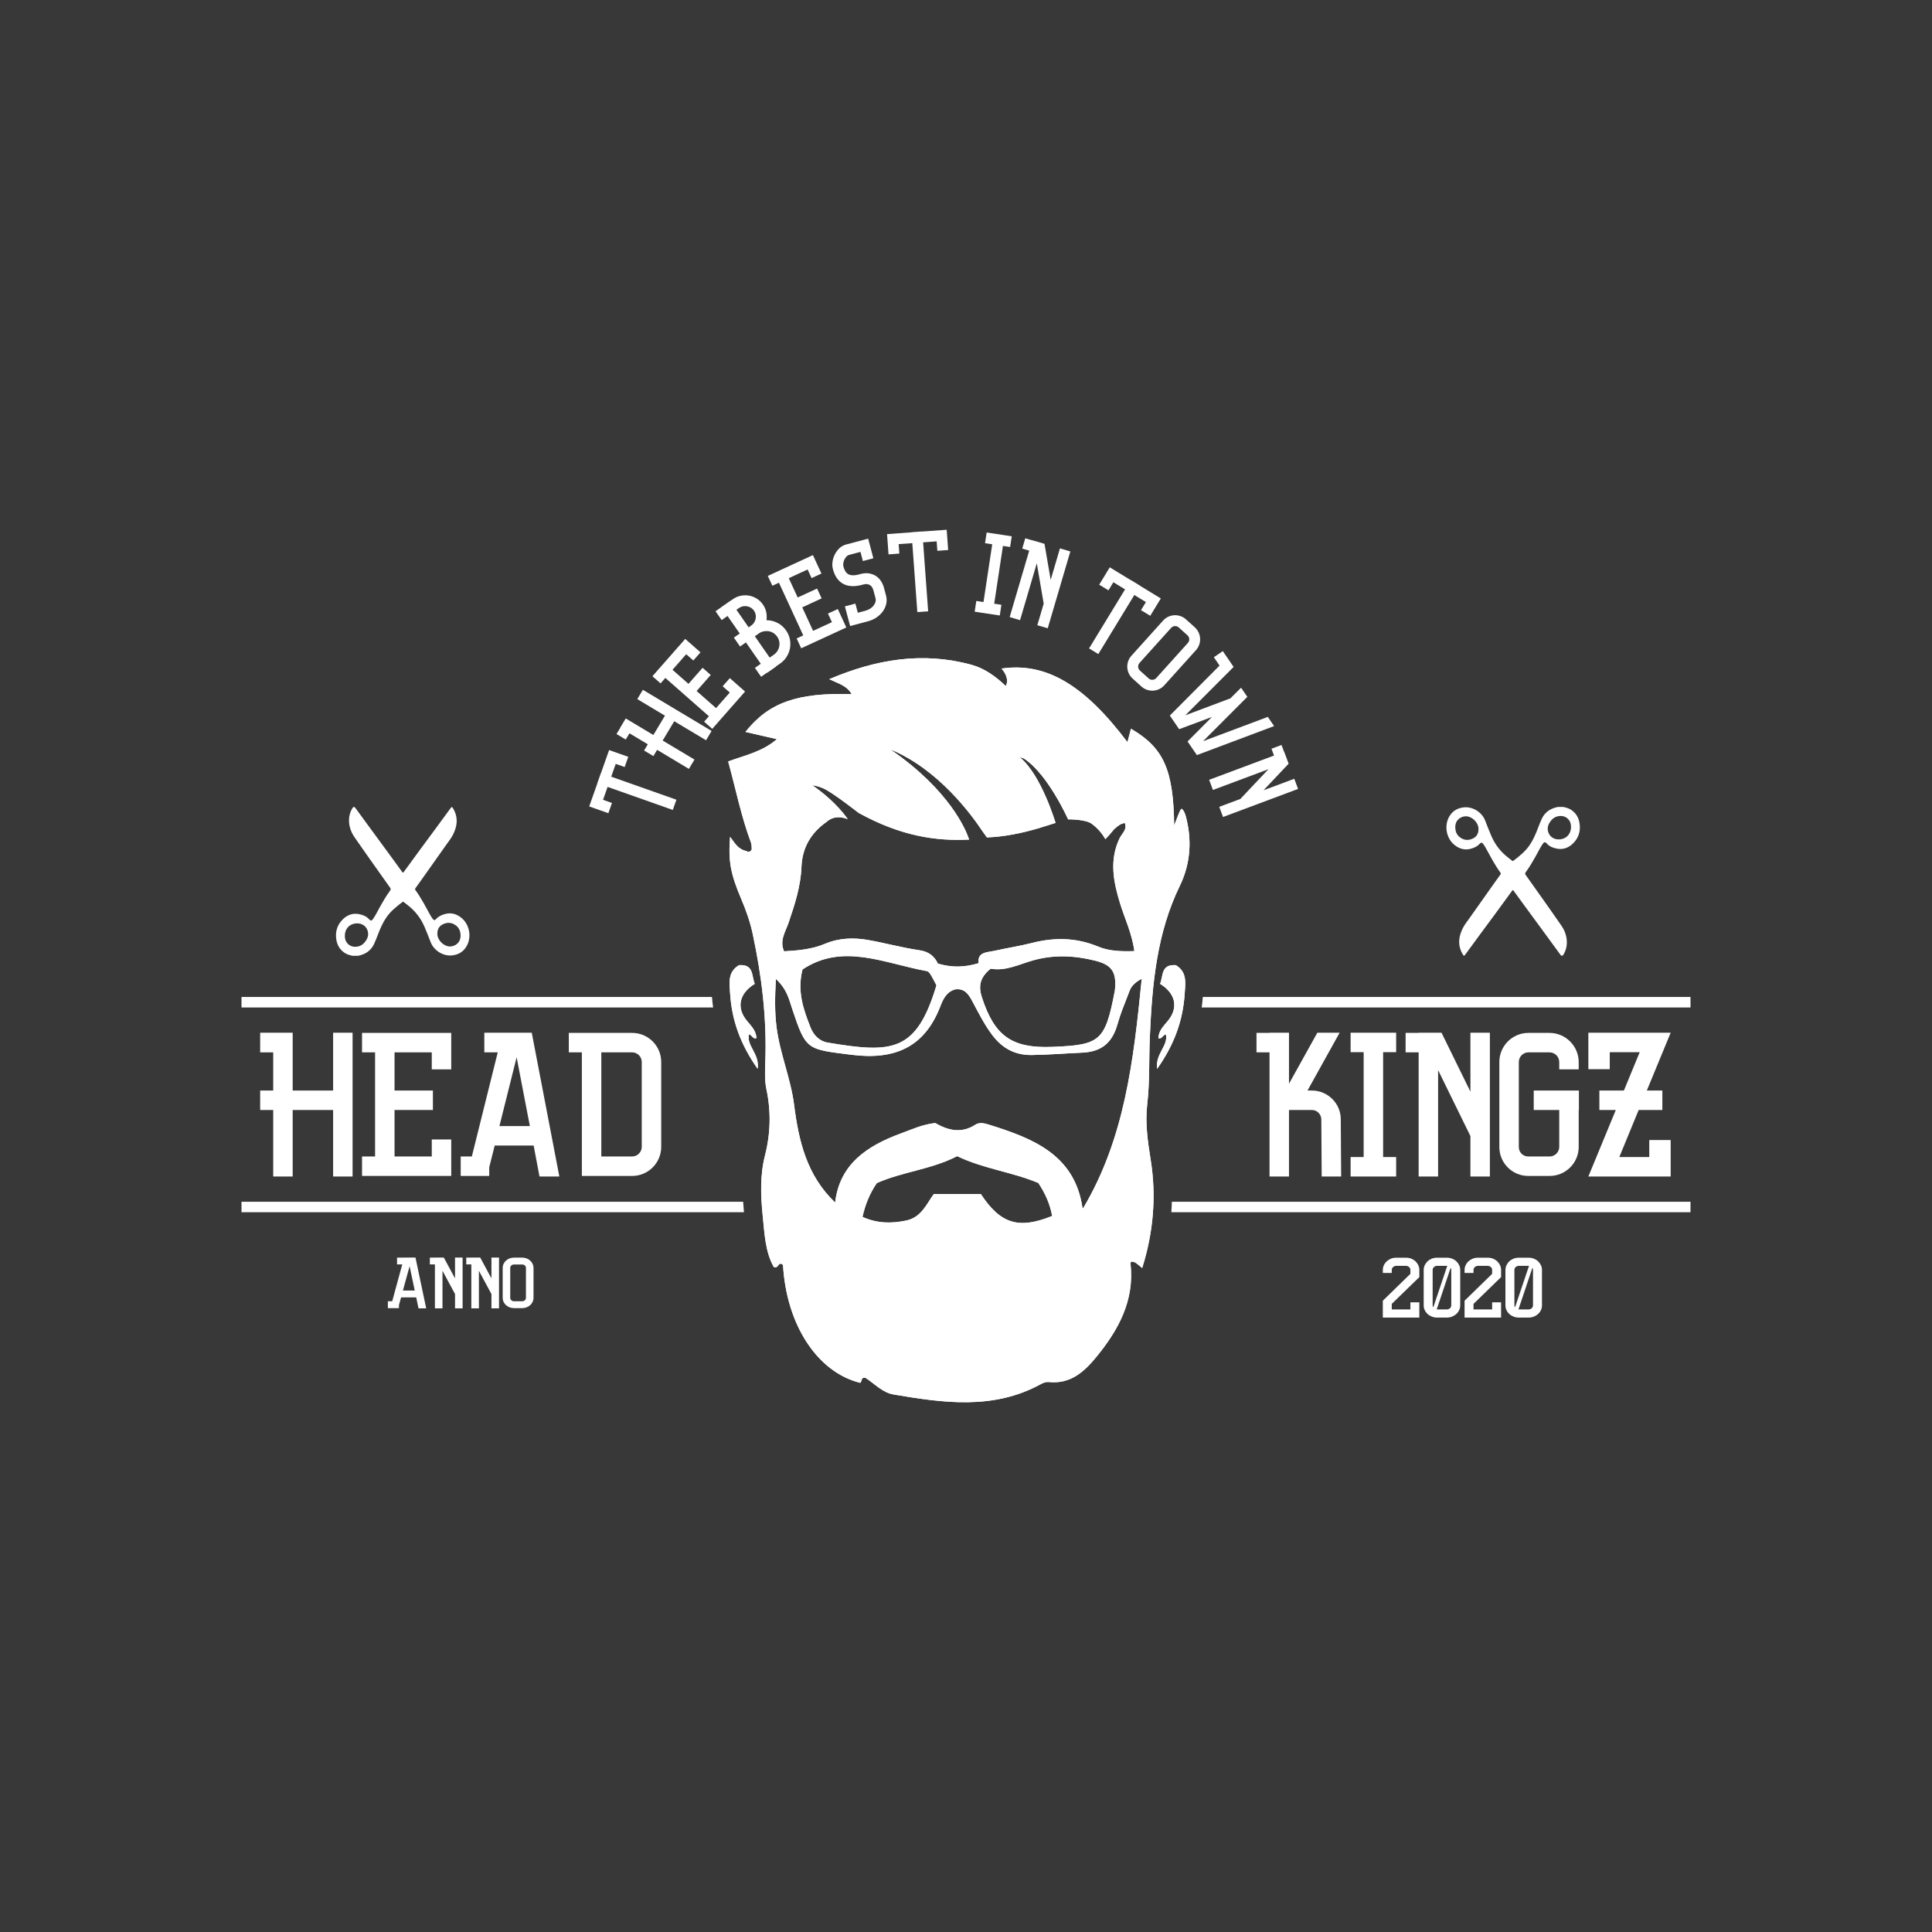 <?xml version="1.0" encoding="UTF-8"?><svg xmlns="http://www.w3.org/2000/svg" viewBox="0 0 400 400"><defs><style>.cls-1{fill:#fff;}.cls-2{fill:#383838;}</style></defs><g id="Layer_1"><rect class="cls-2" width="400" height="400"/></g><g id="Layer_2"><g><g><path class="cls-1" d="m156.67,214.912c-.779.347-.88-.57-1.607-.769-.549,2.434,2.241,3.985,1.802,7.147-3.609-5.115-5.338-10.086-5.695-15.506-.14-2.129-.597-4.516,1.834-5.959,3.129-.24,2.58,2.281,3.264,3.866-3.187,1.944-3.864,4.883-1.68,7.588.916,1.135,1.991,2.111,2.021,3.681l.062-.047Z"/><path class="cls-1" d="m239.773,214.912c.779.347.88-.57,1.607-.769.549,2.434-2.241,3.985-1.802,7.147,3.609-5.115,5.338-10.086,5.695-15.506.14-2.129.597-4.516-1.834-5.959-3.129-.24-2.58,2.281-3.264,3.866,3.187,1.944,3.864,4.883,1.68,7.588-.916,1.135-1.991,2.111-2.021,3.681l-.062-.047Z"/><path class="cls-1" d="m238.072,214.495c.476-10.663,1.394-21.234,6.214-31.129,2.249-4.618,2.52-9.637,1.187-14.485-.283-.957-.789-1.618-.95-1.365-.499.784-.852,1.996-1.424,3.372-.151-11.532-2.179-16.07-8.946-20.011-.219.838-.436,1.668-.726,2.775-9.032-11.981-16.94-16.561-26.083-15.23.735.787,1.602,2.235.899,3.614-2.064-1.946-4.328-3.641-7.118-4.402-10.099-2.751-19.728-1.15-29.438,2.983,1.899.919,3.645,1.315,4.637,3.095-11.321-.342-17.171,1.772-21.992,7.824,2.075.477,4.154.956,6.514,1.499-3.069,2.648-6.67,3.347-10.083,4.618,1.584,5.751,2.7,11.412,4.73,16.834.145.556.117.784.146,1.238.032.496-.748.852-1.067.483-1.768-.38-2.371-1.561-3.413-2.957-.395,4.95.059,7.599,2.319,12.906.991,2.326,1.82,4.669,2.354,7.155,1.875,8.734,2.948,17.524,2.62,26.464-.07,1.918-.158,3.9.234,5.756.973,4.603.854,9.175-.292,13.66-1.054,4.125-.909,8.252-.495,12.354.38,3.761.527,7.657,2.308,10.773,1.07.459.866-1.327,1.908-.427.712,12.462,7.153,22.241,16.005,24.413.392-.348.089-1.286,1.123-1.008,1.851,1.21,3.494,3.029,5.746,3.411,10.321,1.754,20.671,3.239,30.481-2.128.562-.307,1.094-.508,1.697-.445,4.526.468,7.377-2.205,9.87-5.252,4.548-5.557,7.839-11.628,7.041-19.102-.043-.406.026-.593.366-.577.829.198.647.223,2.039,1.318,2.305-7.33,2.969-14.845,1.755-22.38-.619-3.843-1.16-7.662-.719-11.475.547-4.73.339-9.453.55-14.174Zm-74.806-23.454c1.288-3.793,2.511-7.513,2.674-11.602.149-3.741,1.81-6.952,5.289-9.347.041-.02.079-.076.118-.108,1.877-1.5,4.18-.37,4.18-.37,0,0-2.189-3.461-7.351-7.043,0,0,1.099.13,2.298.658,1.925.846,7.279,5.06,7.279,5.06,8.789,4.849,16.07,5.878,22.881,5.538-.017-.102-.054-.192-.075-.291-.008-.004-.015-.01-.024-.014-.546-1.607-3.818-9.787-16.015-18.241.005-.018.006-.037.012-.055,9.797,4.144,16.539,13.353,18.877,16.866.305.431.605.861.923,1.288,3.729-.15,7.228-.89,10.726-1.909l0.0 0,3.486-1.095s-2.953-9.97-7.375-13.56c0,0,.479-.001.943.309,4.939,3.297,9.026,12.514,9.026,12.514,0,0,3.741-.058,4.984.981,1.268.961,2.112,2.034,2.743,3.116.916-.964.979-1.073,1.787-2.049,1.046-.946,1.41-1.116,2.226-1.314.582,1.376-.643,2.213-1.124,3.271-2.102,4.485-1.232,8.931.142,13.388.981,3.185,2.474,6.243,2.959,9.879-2.806.095-5.287-.009-7.454-.913-4.549-1.898-9.057-1.966-13.74-.771-2.48.633-5.023,1.022-7.524,1.579-1.716.382-3.852.237-3.516,2.61-3.087.915-5.613.91-8.448.083-.655-1.428-1.782-2.469-3.784-2.759-3.577-.518-7.081-1.493-10.644-2.124-3.017-.534-6.065-.428-8.918.78-2.697,1.142-5.504,1.391-8.495,1.559-1.006-2.234.315-4.09.934-5.914Zm67.595,13.647c-.012.148-.02.296-.048.441-2.007,10.457-3.008,11.217-12.929,11.616-8.408.338-11.987-2.276-14.579-10.215-.712-2.182-.582-4.067,1.798-5.977,3.061.564,5.814-.87,8.665-1.687,4.365-1.252,8.663-1.054,12.965.026,3.443.864,4.407,2.321,4.127,5.797Zm-36.977-.692c-4.151,13.863-9.139,14.106-22.486,11.866-1.803-.302-2.974-1.587-3.581-3.126-1.47-3.724-2.823-7.51-1.66-12.024,8.361-5.562,16.906-1.244,25.85.367-.079-.07.336.175.567.534.477.74.855,1.541,1.31,2.383Zm9.191,43.222h-9.743c-1.483,1.987-2.523,4.821-5.729,5.486-3.046.632-5.977.618-9.031-.758.565-2.537,1.471-4.818,2.961-6.999,5.318-2.371,11.348-2.828,16.639-5.584,5.375,2.609,11.339,3.261,16.809,5.56,1.415,2.138,2.427,4.376,2.851,6.834-6.935,2.804-10.69,1.641-14.757-4.539Zm21.172,2.943c.1.118-.12-.021-.145-.187-1.667-10.993-10.364-14.34-19.515-17.176-.862-.267-1.847-.456-2.651.065-2.951,1.914-5.753,1.125-8.31-.35-2.68.294-4.878,1.337-7.134,2.163-6.989,2.558-12.67,6.368-13.585,14.293-5.885-5.609-7.541-12.711-8.504-20.27-.687-5.394-2.922-10.536-3.621-15.99-.393-3.066-.362-6.088-.145-10.032,2.318,2.137,2.729,4.249,3.387,6.224,2.863,8.592,3.008,8.31,12.295,9.484,8.891,1.123,15.043-1.546,18.318-9.917.582-1.488,1.228-3.075,3.119-3.63,2.04-.271,2.843,1.129,3.641,2.624,1.257,2.356,2.45,4.745,4.09,6.895,2.043,2.677,4.643,4.115,8.117,4.073,3.483-.042,6.949-.341,10.418-.488,4.184-.178,6.299-2.182,7.343-5.898.598-2.129,1.452-4.193,2.255-6.261.361-.93.581-1.988,2.762-3.144-1.678,17.012-3.557,33.118-12.135,47.525Z"/></g><path class="cls-1" d="m72.942,197.886c-.515-.137-1.037-.253-1.496-.544-1.005-.636-1.595-1.561-1.796-2.715-.286-1.64.122-3.104,1.317-4.282.911-.898,2.025-1.336,3.32-1.094.811.151,1.571.435,2.145,1.088.31.353.524.32.801-.075.553-.792.961-1.668,1.433-2.508.65-1.156,1.315-2.302,2.101-3.371.158-.215.161-.372.004-.59-.795-1.103-1.576-2.216-2.359-3.327-1.676-2.376-3.372-4.74-5.017-7.137-.747-1.088-1.175-2.314-1.136-3.663.025-.871.278-1.675.742-2.412.152-.241.385-.243.558-.007.991,1.354,1.979,2.709,2.97,4.063,1.678,2.291,3.358,4.579,5.036,6.87.569.777,1.138,1.555,1.699,2.339.118.165.183.211.325.016,1.163-1.601,2.331-3.198,3.503-4.793,1.029-1.4,2.068-2.794,3.098-4.193,1.041-1.413,2.076-2.831,3.113-4.247.214-.292.286-.285.471.016.552.898.829,1.869.767,2.924-.053.907-.344,1.748-.748,2.557-.376.752-.907,1.399-1.386,2.081-1.712,2.435-3.437,4.861-5.159,7.289-.403.569-.809,1.135-1.218,1.699-.102.14-.135.262-.021.418,1.19,1.623,2.1,3.412,3.07,5.166.149.27.322.53.502.781.225.314.445.338.698.052.469-.531,1.065-.815,1.73-1.018,1.325-.406,2.484-.078,3.523.76,1.823,1.471,2.28,4.473.686,6.433-.669.822-1.574,1.221-2.618,1.339-1.84.207-3.777-.992-4.45-2.772-.398-1.053-.812-2.101-1.257-3.137-.779-1.812-1.946-3.313-3.51-4.51-.266-.204-.53-.412-.791-.623-.095-.077-.167-.084-.27-.006-1.229.934-2.432,1.892-3.323,3.181-.755,1.092-1.268,2.301-1.744,3.531-.258.666-.509,1.336-.812,1.981-.632,1.344-1.734,2.096-3.163,2.406-.05.011-.1.024-.15.036-.396,0-.792,0-1.188,0Zm22.413-4.192c-.005-.835-.268-1.557-.949-2.079-.85-.652-1.778-.71-2.72-.25-.886.434-1.191,1.2-1.123,2.161.086,1.207,1.364,2.429,2.585,2.43,1.017.001,2.231-.727,2.207-2.262Zm-23.952.062c0,.069-.002.138 0.0.206.042,1.155.913,2.037,2.065,2.061,1.138.024,1.915-.575,2.447-1.524.356-.635.397-1.33.129-1.995-.425-1.054-1.54-1.506-2.683-1.276-1.218.245-1.983,1.27-1.959,2.527Z"/><path class="cls-1" d="m323.715,167.074c.515.137,1.037.253,1.496.544,1.005.636,1.595,1.561,1.796,2.715.286,1.64-.122,3.104-1.317,4.282-.911.898-2.025,1.336-3.32,1.094-.811-.151-1.571-.435-2.145-1.088-.31-.353-.524-.32-.801.075-.553.792-.961,1.668-1.433,2.508-.65,1.156-1.315,2.302-2.101,3.371-.158.215-.161.372-.004.59.795,1.103,1.576,2.216,2.359,3.327,1.676,2.376,3.372,4.74,5.017,7.137.747,1.088,1.175,2.314,1.136,3.663-.025.871-.278,1.675-.742,2.412-.152.241-.385.243-.558.007-.991-1.354-1.979-2.709-2.97-4.063-1.678-2.291-3.358-4.579-5.036-6.87-.569-.777-1.138-1.555-1.699-2.339-.118-.165-.183-.211-.325-.016-1.163,1.601-2.331,3.198-3.503,4.793-1.029,1.4-2.068,2.794-3.098,4.193-1.041,1.413-2.076,2.831-3.113,4.247-.214.292-.286.285-.471-.016-.552-.898-.829-1.869-.767-2.924.053-.907.344-1.748.748-2.557.376-.752.907-1.399,1.386-2.081,1.712-2.435,3.437-4.861,5.159-7.289.403-.569.809-1.135,1.218-1.699.102-.14.135-.262.021-.418-1.19-1.623-2.1-3.412-3.07-5.166-.149-.27-.322-.53-.502-.781-.225-.314-.445-.338-.698-.052-.469.531-1.065.815-1.73,1.018-1.325.406-2.484.078-3.523-.76-1.823-1.471-2.28-4.473-.686-6.433.669-.822,1.574-1.221,2.618-1.339,1.84-.207,3.777.992,4.45,2.772.398,1.053.812,2.101,1.257,3.137.779,1.812,1.946,3.313,3.51,4.51.266.204.53.412.791.623.095.077.167.084.27.006,1.229-.934,2.432-1.892,3.323-3.181.755-1.092,1.268-2.301,1.744-3.531.258-.666.509-1.336.812-1.981.632-1.344,1.734-2.096,3.163-2.406.05-.011.1-.024.15-.036.396,0,.792,0,1.188,0Zm-22.413,4.192c.005.835.268,1.557.949,2.079.85.652,1.778.71,2.72.25.886-.434,1.191-1.2,1.123-2.161-.086-1.207-1.364-2.429-2.585-2.43-1.017-.001-2.231.727-2.207,2.262Zm23.952-.062c0-.069.002-.138-0-.206-.042-1.155-.913-2.037-2.065-2.061-1.138-.024-1.915.575-2.447,1.524-.356.635-.397,1.33-.129,1.995.425,1.054,1.54,1.506,2.683,1.276,1.218-.245,1.983-1.27,1.959-2.527Z"/><g><g><path class="cls-1" d="m72.999,213.811v29.773h-4.03v-13.772h-8.373v13.772h-4.03v-13.772h-2.7v-4.029h2.7v-7.903h-2.7v-4.068h6.73v11.972h8.373v-11.972h4.03Z"/><path class="cls-1" d="m79.652,213.849h13.772v7.551h-4.03v-3.521h-7.708v7.903h7.943v4.029h-7.943v9.624h7.708v-3.521h4.03v7.551h-18.467v-4.03h2.7v-21.557h-2.7v-4.03h4.695Z"/><path class="cls-1" d="m96.674,243.467h-1.291v-4.03h2.308l5.361-21.557h-2.778v-4.068h9.82l5.712,29.773h-4.108l-1.213-6.416h-8.06l-1.134,4.498v1.8h-4.617Zm6.729-10.329h6.299l-2.739-14.241-3.561,14.241Z"/><path class="cls-1" d="m136.898,219.875v17.567c0,3.325-2.699,6.025-6.025,6.025h-10.407v-25.587h-2.7v-4.03h13.107c3.326,0,6.025,2.7,6.025,6.026Zm-4.03,0c0-1.095-.9-1.996-1.995-1.996h-6.377v21.557h6.377c1.095,0,1.995-.899,1.995-1.994v-17.567Z"/></g><g><path class="cls-1" d="m277.593,231.729l.078,11.855h-4.03l-.078-11.816c0-1.056-.861-1.956-1.956-1.956h-4.734v13.772h-4.03v-25.705h-2.7v-4.03h2.7v-.038h4.03v10.563l5.868-10.563h4.617l-6.651,11.972h.9c3.286,0,5.986,2.66,5.986,5.946Z"/><path class="cls-1" d="m289.058,239.554v4.03h-9.429v-4.03h2.7v-21.714h-2.7v-4.029h9.429v4.029h-2.699v21.714h2.699Z"/><path class="cls-1" d="m308.464,213.811v29.773h-4.029v-8.373l-6.69-13.654v22.027h-4.03v-25.705h-2.699v-4.03h2.699v-.038h4.734l5.987,12.206v-12.206h4.029Z"/><path class="cls-1" d="m317.543,225.783h9.351v4.029h-.039v7.63c0,3.325-2.699,6.025-6.025,6.025h-4.422c-3.326,0-5.986-2.699-5.986-5.985v-17.606c0-3.325,2.699-6.026,6.025-6.026h4.343c3.365,0,6.064,2.74,6.064,6.065v1.486h-4.03v-1.486c0-1.135-.899-2.035-2.034-2.035h-4.343c-1.095,0-1.994.9-1.994,1.995v17.606c0,1.095.86,1.955,1.955,1.955h4.422c1.095,0,1.994-.899,1.994-1.994v-7.63h-5.282v-4.029Z"/><polygon class="cls-1" points="341.464 239.553 335.265 239.553 339.267 229.813 344.174 229.813 344.174 225.782 340.958 225.782 345.896 213.811 344.217 213.811 341.16 213.811 328.853 213.811 328.853 215.796 328.853 217.821 328.853 221.362 333.285 221.362 333.285 217.842 339.483 217.842 336.213 225.782 331.133 225.782 331.133 229.813 334.534 229.813 328.853 243.584 333.588 243.584 345.896 243.584 345.896 241.6 345.896 239.575 345.896 236.034 341.464 236.034 341.464 239.553"/></g></g><g><path class="cls-1" d="m82.433,270.834h-2.128v-1.425h.897l2.082-7.624h-1.079v-1.409h1.474v-.013h2.341l2.219,10.513h-1.595l-.471-2.266h-3.131l-.441,1.589v.636h-.167Zm2.371-8.676l-1.383,5.029h2.447l-1.064-5.029Z"/><path class="cls-1" d="m95.777,260.362v10.513h-1.566v-2.956l-2.599-4.821v7.778h-1.566v-9.09h-1.049v-1.409h1.049v-.013h1.839l2.325,4.31v-4.31h1.566Z"/><path class="cls-1" d="m103.315,260.362v10.513h-1.566v-2.956l-2.599-4.821v7.778h-1.566v-9.09h-1.049v-1.409h1.049v-.013h1.839l2.325,4.31v-4.31h1.566Z"/><path class="cls-1" d="m108.117,260.376c.324,0,.628.056.912.166.283.11.532.262.745.456.212.193.38.419.501.676.122.258.183.535.183.829v6.203c0,.295-.061.571-.183.829-.121.258-.289.483-.501.677-.213.193-.461.345-.745.455-.284.11-.588.166-.912.166h-1.702c-.324,0-.628-.056-.912-.166s-.532-.262-.745-.455c-.213-.194-.38-.419-.501-.677-.122-.258-.183-.534-.183-.829v-6.203c0-.294.061-.571.183-.829.121-.257.288-.483.501-.676.213-.194.461-.346.745-.456s.588-.166.912-.166h1.702Zm.775,2.127c0-.193-.076-.359-.228-.497-.152-.138-.334-.207-.547-.207h-1.702c-.213,0-.395.069-.547.207-.152.137-.228.304-.228.497v6.203c0,.193.076.359.228.497.152.138.334.207.547.207h1.702c.213,0,.395-.068.547-.207.152-.138.228-.304.228-.497v-6.203Z"/></g><g><path class="cls-1" d="m286.514,261.96c.144-.308.339-.577.585-.807.246-.23.533-.414.864-.551.33-.137.686-.206,1.071-.206h2.125c.372,0,.723.068,1.053.205.33.136.615.319.855.549.24.229.433.497.576.801.144.306.216.628.216.966v1.49l-5.708,5.549v1.146h3.853v-1.473h1.854v3.159h-7.562v-3.487l5.708-5.566v-.818c0-.229-.09-.426-.27-.589-.181-.164-.397-.246-.648-.246h-1.999c-.264,0-.486.083-.666.249-.18.166-.27.37-.27.612v.612h-1.854v-.608c0-.351.072-.68.216-.987Z"/><path class="cls-1" d="m299.604,260.396c.373,0,.726.068,1.063.205.336.136.623.319.864.549.24.229.432.497.575.801.145.306.217.628.217.966v7.35c0,.35-.072.677-.217.983-.144.305-.342.573-.593.801-.253.23-.546.41-.882.541-.337.131-.696.197-1.081.197h-2.016c-.385,0-.744-.066-1.081-.197-.336-.131-.629-.311-.882-.541-.252-.229-.45-.497-.593-.801-.145-.306-.217-.633-.217-.983v-7.35c0-.338.072-.66.217-.966.144-.305.336-.573.575-.801.24-.23.525-.413.855-.549.331-.137.687-.205,1.072-.205h2.124Zm-2.988,9.871c0,.121.042.257.126.41l2.898-8.595h-2.106c-.253,0-.469.082-.648.246s-.27.361-.27.589v7.35Zm3.852-7.35c0-.164-.042-.306-.126-.426l-2.88,8.595c.011,0,.024.002.036.008.011.006.024.008.036.008h2.016c.253,0,.469-.082.648-.246s.27-.36.27-.589v-7.35Z"/><path class="cls-1" d="m303.439,261.96c.144-.308.339-.577.585-.807.246-.23.533-.414.864-.551.33-.137.686-.206,1.071-.206h2.125c.372,0,.723.068,1.053.205.33.136.615.319.855.549.24.229.433.497.576.801.144.306.216.628.216.966v1.49l-5.708,5.549v1.146h3.853v-1.473h1.854v3.159h-7.562v-3.487l5.708-5.566v-.818c0-.229-.09-.426-.27-.589-.181-.164-.397-.246-.648-.246h-1.999c-.264,0-.486.083-.666.249-.18.166-.27.37-.27.612v.612h-1.854v-.608c0-.351.072-.68.216-.987Z"/><path class="cls-1" d="m316.529,260.396c.373,0,.726.068,1.063.205.336.136.623.319.864.549.24.229.432.497.575.801.145.306.217.628.217.966v7.35c0,.35-.072.677-.217.983-.144.305-.342.573-.593.801-.253.23-.546.41-.882.541-.337.131-.696.197-1.081.197h-2.016c-.385,0-.744-.066-1.081-.197-.336-.131-.629-.311-.882-.541-.252-.229-.45-.497-.593-.801-.145-.306-.217-.633-.217-.983v-7.35c0-.338.072-.66.217-.966.144-.305.336-.573.575-.801.24-.23.525-.413.855-.549.331-.137.687-.205,1.072-.205h2.124Zm-2.988,9.871c0,.121.042.257.126.41l2.898-8.595h-2.106c-.253,0-.469.082-.648.246s-.27.361-.27.589v7.35Zm3.852-7.35c0-.164-.042-.306-.126-.426l-2.88,8.595c.011,0,.024.002.036.008.011.006.024.008.036.008h2.016c.253,0,.469-.082.648-.246s.27-.36.27-.589v-7.35Z"/></g><g><path class="cls-1" d="m147.41,206.414H50v2.174h97.645c-.101-.715-.18-1.439-.236-2.174Z"/><path class="cls-1" d="m153.861,248.806H50v2.174h104.026c-.064-.708-.123-1.428-.165-2.174Z"/><path class="cls-1" d="m347.826,206.414h-98.795c-.056.734-.135,1.459-.236,2.174h101.206v-2.174h-2.174Z"/><path class="cls-1" d="m347.826,248.806h-105.208c-.017.724-.057,1.449-.105,2.174h107.487v-2.174h-2.174Z"/></g><g><path class="cls-1" d="m126.543,160.805l13.503,4.768-.747,2.117-13.503-4.768-.944,2.672,1.851.653-.749,2.117-1.86-.655-1.043-.369-1.063-.376,1.691-4.789-.02-.007.747-2.117.02.007,1.684-4.768,1.063.376,1.043.369,1.86.655-.747,2.117-1.849-.653-.937,2.651Z"/><path class="cls-1" d="m133.099,142.817l14.233,8.516-1.153,1.927-6.583-3.94-2.395,4.002,6.583,3.94-1.153,1.927-6.583-3.94-.772,1.291-1.926-1.154.772-1.289-3.797-2.273-.772,1.291-1.907-1.142.772-1.291-.019-.009,1.153-1.927,5.722,3.425,2.396-4.002-5.723-3.425,1.153-1.927Z"/><path class="cls-1" d="m136.802,138.044l5.067-5.763.851.75.834.733,1.473,1.296-1.482,1.686-1.473-1.296-2.836,3.226,3.306,2.907,2.922-3.323,1.686,1.483-2.922,3.323,4.026,3.54,2.836-3.226-1.473-1.294,1.483-1.686,1.472,1.296.835.733.851.747-5.066,5.761-.734.835-.993,1.13-1.686-1.483.993-1.128-9.019-7.932-.992,1.13-1.686-1.483.993-1.128.733-.835Z"/><path class="cls-1" d="m160.636,137.99l.025.035-1.842,1.282-.025-.035-1.217.847-1.282-1.845,1.217-.847-3.073-4.418-1.218.844-1.281-1.842,1.217-.847-2.527-3.633-1.217.847-1.269-1.826,1.217-.847-.012-.017,1.842-1.282.013.017.555-.385c.501-.348,1.038-.579,1.613-.695.574-.116,1.145-.123,1.71-.021.566.102,1.099.307,1.596.615.498.31.921.714,1.27,1.216.348.499.579,1.029.693,1.587s.131,1.114.053,1.663c.783.005,1.533.187,2.251.546.718.357,1.318.882,1.8,1.575.389.56.65,1.159.782,1.793s.141,1.265.028,1.892c-.114.627-.342,1.216-.686,1.764s-.796,1.017-1.356,1.407l-.877.61Zm-5.637-8.107l.542-.376c.252-.175.453-.385.603-.631.15-.248.252-.511.307-.788.057-.279.056-.563-.002-.851s-.175-.56-.35-.811c-.175-.253-.385-.452-.633-.601-.246-.149-.511-.251-.796-.3s-.57-.05-.853.005-.551.17-.803.345l-.542.376,2.526,3.633Zm4.355,6.265l.864-.603c.299-.208.545-.461.737-.764.192-.3.318-.622.381-.967.064-.345.06-.688-.008-1.031-.067-.341-.21-.667-.426-.977-.207-.298-.464-.544-.769-.74-.305-.194-.628-.319-.968-.376-.341-.054-.687-.047-1.041.021s-.68.206-.979.416l-.324.225-.54.376,3.073,4.42Z"/><path class="cls-1" d="m161.34,118.141l6.966-3.214.475,1.029.466,1.01.822,1.781-2.039.941-.822-1.783-3.899,1.8,1.844,3.997,4.018-1.852.94,2.039-4.017,1.852,2.246,4.87,3.899-1.8-.822-1.781,2.039-.939.822,1.781.466,1.007.475,1.031-6.967,3.214-1.009.466-1.366.629-.94-2.039,1.365-.629-5.03-10.905-1.366.629-.94-2.039,1.365-.629,1.01-.466Z"/><path class="cls-1" d="m172.446,117.836c-.124-.464-.153-.963-.084-1.499.067-.537.223-1.048.471-1.535.246-.487.563-.918.952-1.291s.85-.634,1.385-.776l4.57-1.218,1.082,4.065-2.169.579-.505-1.897-2.359.629c-.21.057-.4.177-.568.364-.168.189-.307.402-.416.641-.109.241-.18.482-.213.724-.034.241-.026.454.022.636.097.364.219.683.367.951.147.27.342.48.585.634.245.154.55.241.916.263.367.024.817-.035,1.35-.177l.296-.08c.674-.18,1.283-.22,1.827-.125.544.097,1.022.281,1.433.553.412.274.753.627,1.026,1.06.272.43.473.885.6,1.362l.427,1.601c.149.56.167,1.121.052,1.677-.115.558-.342,1.076-.679,1.556-.338.482-.767.903-1.287,1.268-.52.364-1.109.634-1.769.811l-3.75.998-1.082-4.065,2.169-.577.505,1.894,1.58-.421c.351-.092.672-.232.961-.414s.526-.393.712-.629c.184-.236.317-.487.399-.75.079-.26.086-.518.019-.771l-.426-1.601c-.053-.196-.128-.39-.223-.584-.097-.192-.229-.352-.399-.48s-.377-.215-.623-.263-.544-.024-.895.071l-.505.135c-1.485.35-2.721.244-3.706-.322s-1.669-1.563-2.049-2.996Z"/><path class="cls-1" d="m191.123,112.287l1.041,14.282-2.24.163-1.041-14.282-2.826.206.143,1.956-2.24.163-.143-1.968-.08-1.104-.082-1.123,5.065-.369-.001-.021,2.238-.163.002.021,5.043-.369.082,1.126.08,1.102.143,1.968-2.238.163-.143-1.956-2.804.206Z"/><path class="cls-1" d="m207.329,125.212l-.336,2.218-1.488-.225-2.22-.336-1.486-.225.336-2.218,1.486.225,1.809-11.962-1.488-.225.336-2.218,1.486.225,2.221.336,1.486.225-.336,2.218-1.486-.225-1.809,11.962,1.488.225Z"/><path class="cls-1" d="m221.603,114.168l-4.68,15.912-2.153-.634,1.316-4.475-1.43-8.348-3.462,11.773-2.153-.634,4.046-13.76-1.444-.423.628-2.133,1.443.423.006-.019,2.531.743,1.281,7.466,1.918-6.525,2.155.634Z"/><path class="cls-1" d="m234.849,123.192l-7.454,12.227-1.917-1.171,7.454-12.225-2.419-1.476-1.02,1.674-1.917-1.168,1.026-1.684.576-.946.588-.963,4.335,2.644.012-.019,1.917,1.168-.012.019,4.318,2.632-.588.963-.576.946-1.026,1.684-1.917-1.168,1.02-1.674-2.4-1.464Z"/><path class="cls-1" d="m247.36,129.871c.345.312.61.669.796,1.071s.29.818.312,1.249-.038.856-.18,1.275c-.143.419-.37.802-.681,1.147l-6.55,7.27c-.312.345-.668.613-1.07.797-.402.187-.818.291-1.249.312-.432.024-.856-.038-1.276-.18-.419-.144-.801-.371-1.146-.681l-1.814-1.634c-.345-.312-.611-.667-.797-1.069s-.29-.818-.312-1.251c-.022-.43.038-.854.181-1.275.143-.419.37-.799.681-1.145l6.55-7.272c.311-.345.668-.61,1.07-.797.402-.184.818-.289,1.249-.312.432-.021.856.038,1.275.182.42.142.802.369,1.147.681l1.814,1.632Zm-1.421,3.24c.205-.227.299-.494.283-.802-.017-.31-.137-.565-.364-.769l-1.814-1.634c-.226-.203-.493-.298-.802-.281-.307.014-.564.137-.767.362l-6.551,7.272c-.203.227-.298.494-.281.802.015.307.137.563.364.769l1.813,1.634c.227.203.494.298.802.281.309-.017.564-.137.769-.364l6.55-7.27Z"/><path class="cls-1" d="m263.791,150.328l-15.99,6.005-1.933-2.824,5.059-5.073-6.795,2.535-1.932-2.824,10.296-10.347-1.181-1.726,1.853-1.27,2.24,3.276-9.998,10.011,9.328-3.505,2.216-2.204,1.294,1.89-9.169,9.181,13.408-5.03,1.305,1.906Z"/><path class="cls-1" d="m268.755,163.338l-15.536,5.811-.786-2.105,4.368-1.632,5.819-6.156-11.493,4.297-.786-2.102,13.432-5.023-.526-1.41,2.082-.778.526,1.41.021-.009.924,2.471-5.202,5.506,6.37-2.382.786,2.102Z"/></g><g><path class="cls-1" d="m156.67,214.912c-.779.347-.88-.57-1.607-.769-.549,2.434,2.241,3.985,1.802,7.147-3.609-5.115-5.338-10.086-5.695-15.506-.14-2.129-.597-4.516,1.834-5.959,3.129-.24,2.58,2.281,3.264,3.866-3.187,1.944-3.864,4.883-1.68,7.588.916,1.135,1.991,2.111,2.021,3.681l.062-.047Z"/><path class="cls-1" d="m239.773,214.912c.779.347.88-.57,1.607-.769.549,2.434-2.241,3.985-1.802,7.147,3.609-5.115,5.338-10.086,5.695-15.506.14-2.129.597-4.516-1.834-5.959-3.129-.24-2.58,2.281-3.264,3.866,3.187,1.944,3.864,4.883,1.68,7.588-.916,1.135-1.991,2.111-2.021,3.681l-.062-.047Z"/><path class="cls-1" d="m238.072,214.495c.476-10.663,1.394-21.234,6.214-31.129,2.249-4.618,2.52-9.637,1.187-14.485-.283-.957-.789-1.618-.95-1.365-.499.784-.852,1.996-1.424,3.372-.151-11.532-2.179-16.07-8.946-20.011-.219.838-.436,1.668-.726,2.775-9.032-11.981-16.94-16.561-26.083-15.23.735.787,1.602,2.235.899,3.614-2.064-1.946-4.328-3.641-7.118-4.402-10.099-2.751-19.728-1.15-29.438,2.983,1.899.919,3.645,1.315,4.637,3.095-11.321-.342-17.171,1.772-21.992,7.824,2.075.477,4.154.956,6.514,1.499-3.069,2.648-6.67,3.347-10.083,4.618,1.584,5.751,2.7,11.412,4.73,16.834.145.556.117.784.146,1.238.032.496-.748.852-1.067.483-1.768-.38-2.371-1.561-3.413-2.957-.395,4.95.059,7.599,2.319,12.906.991,2.326,1.82,4.669,2.354,7.155,1.875,8.734,2.948,17.524,2.62,26.464-.07,1.918-.158,3.9.234,5.756.973,4.603.854,9.175-.292,13.66-1.054,4.125-.909,8.252-.495,12.354.38,3.761.527,7.657,2.308,10.773,1.07.459.866-1.327,1.908-.427.712,12.462,7.153,22.241,16.005,24.413.392-.348.089-1.286,1.123-1.008,1.851,1.21,3.494,3.029,5.746,3.411,10.321,1.754,20.671,3.239,30.481-2.128.562-.307,1.094-.508,1.697-.445,4.526.468,7.377-2.205,9.87-5.252,4.548-5.557,7.839-11.628,7.041-19.102-.043-.406.026-.593.366-.577.829.198.647.223,2.039,1.318,2.305-7.33,2.969-14.845,1.755-22.38-.619-3.843-1.16-7.662-.719-11.475.547-4.73.339-9.453.55-14.174Zm-74.806-23.454c1.288-3.793,2.511-7.513,2.674-11.602.149-3.741,1.81-6.952,5.289-9.347.041-.02.079-.076.118-.108,1.877-1.5,4.18-.37,4.18-.37,0,0-2.189-3.461-7.351-7.043,0,0,1.099.13,2.298.658,1.925.846,7.279,5.06,7.279,5.06,8.789,4.849,16.07,5.878,22.881,5.538-.017-.102-.054-.192-.075-.291-.008-.004-.015-.01-.024-.014-.546-1.607-3.818-9.787-16.015-18.241.005-.018.006-.037.012-.055,9.797,4.144,16.539,13.353,18.877,16.866.305.431.605.861.923,1.288,3.729-.15,7.228-.89,10.726-1.909l0.0 0,3.486-1.095s-2.953-9.97-7.375-13.56c0,0,.479-.001.943.309,4.939,3.297,9.026,12.514,9.026,12.514,0,0,3.741-.058,4.984.981,1.268.961,2.112,2.034,2.743,3.116.916-.964.979-1.073,1.787-2.049,1.046-.946,1.41-1.116,2.226-1.314.582,1.376-.643,2.213-1.124,3.271-2.102,4.485-1.232,8.931.142,13.388.981,3.185,2.474,6.243,2.959,9.879-2.806.095-5.287-.009-7.454-.913-4.549-1.898-9.057-1.966-13.74-.771-2.48.633-5.023,1.022-7.524,1.579-1.716.382-3.852.237-3.516,2.61-3.087.915-5.613.91-8.448.083-.655-1.428-1.782-2.469-3.784-2.759-3.577-.518-7.081-1.493-10.644-2.124-3.017-.534-6.065-.428-8.918.78-2.697,1.142-5.504,1.391-8.495,1.559-1.006-2.234.315-4.09.934-5.914Zm67.595,13.647c-.012.148-.02.296-.048.441-2.007,10.457-3.008,11.217-12.929,11.616-8.408.338-11.987-2.276-14.579-10.215-.712-2.182-.582-4.067,1.798-5.977,3.061.564,5.814-.87,8.665-1.687,4.365-1.252,8.663-1.054,12.965.026,3.443.864,4.407,2.321,4.127,5.797Zm-36.977-.692c-4.151,13.863-9.139,14.106-22.486,11.866-1.803-.302-2.974-1.587-3.581-3.126-1.47-3.724-2.823-7.51-1.66-12.024,8.361-5.562,16.906-1.244,25.85.367-.079-.07.336.175.567.534.477.74.855,1.541,1.31,2.383Zm9.191,43.222h-9.743c-1.483,1.987-2.523,4.821-5.729,5.486-3.046.632-5.977.618-9.031-.758.565-2.537,1.471-4.818,2.961-6.999,5.318-2.371,11.348-2.828,16.639-5.584,5.375,2.609,11.339,3.261,16.809,5.56,1.415,2.138,2.427,4.376,2.851,6.834-6.935,2.804-10.69,1.641-14.757-4.539Zm21.172,2.943c.1.118-.12-.021-.145-.187-1.667-10.993-10.364-14.34-19.515-17.176-.862-.267-1.847-.456-2.651.065-2.951,1.914-5.753,1.125-8.31-.35-2.68.294-4.878,1.337-7.134,2.163-6.989,2.558-12.67,6.368-13.585,14.293-5.885-5.609-7.541-12.711-8.504-20.27-.687-5.394-2.922-10.536-3.621-15.99-.393-3.066-.362-6.088-.145-10.032,2.318,2.137,2.729,4.249,3.387,6.224,2.863,8.592,3.008,8.31,12.295,9.484,8.891,1.123,15.043-1.546,18.318-9.917.582-1.488,1.228-3.075,3.119-3.63,2.04-.271,2.843,1.129,3.641,2.624,1.257,2.356,2.45,4.745,4.09,6.895,2.043,2.677,4.643,4.115,8.117,4.073,3.483-.042,6.949-.341,10.418-.488,4.184-.178,6.299-2.182,7.343-5.898.598-2.129,1.452-4.193,2.255-6.261.361-.93.581-1.988,2.762-3.144-1.678,17.012-3.557,33.118-12.135,47.525Z"/></g></g></g></svg>